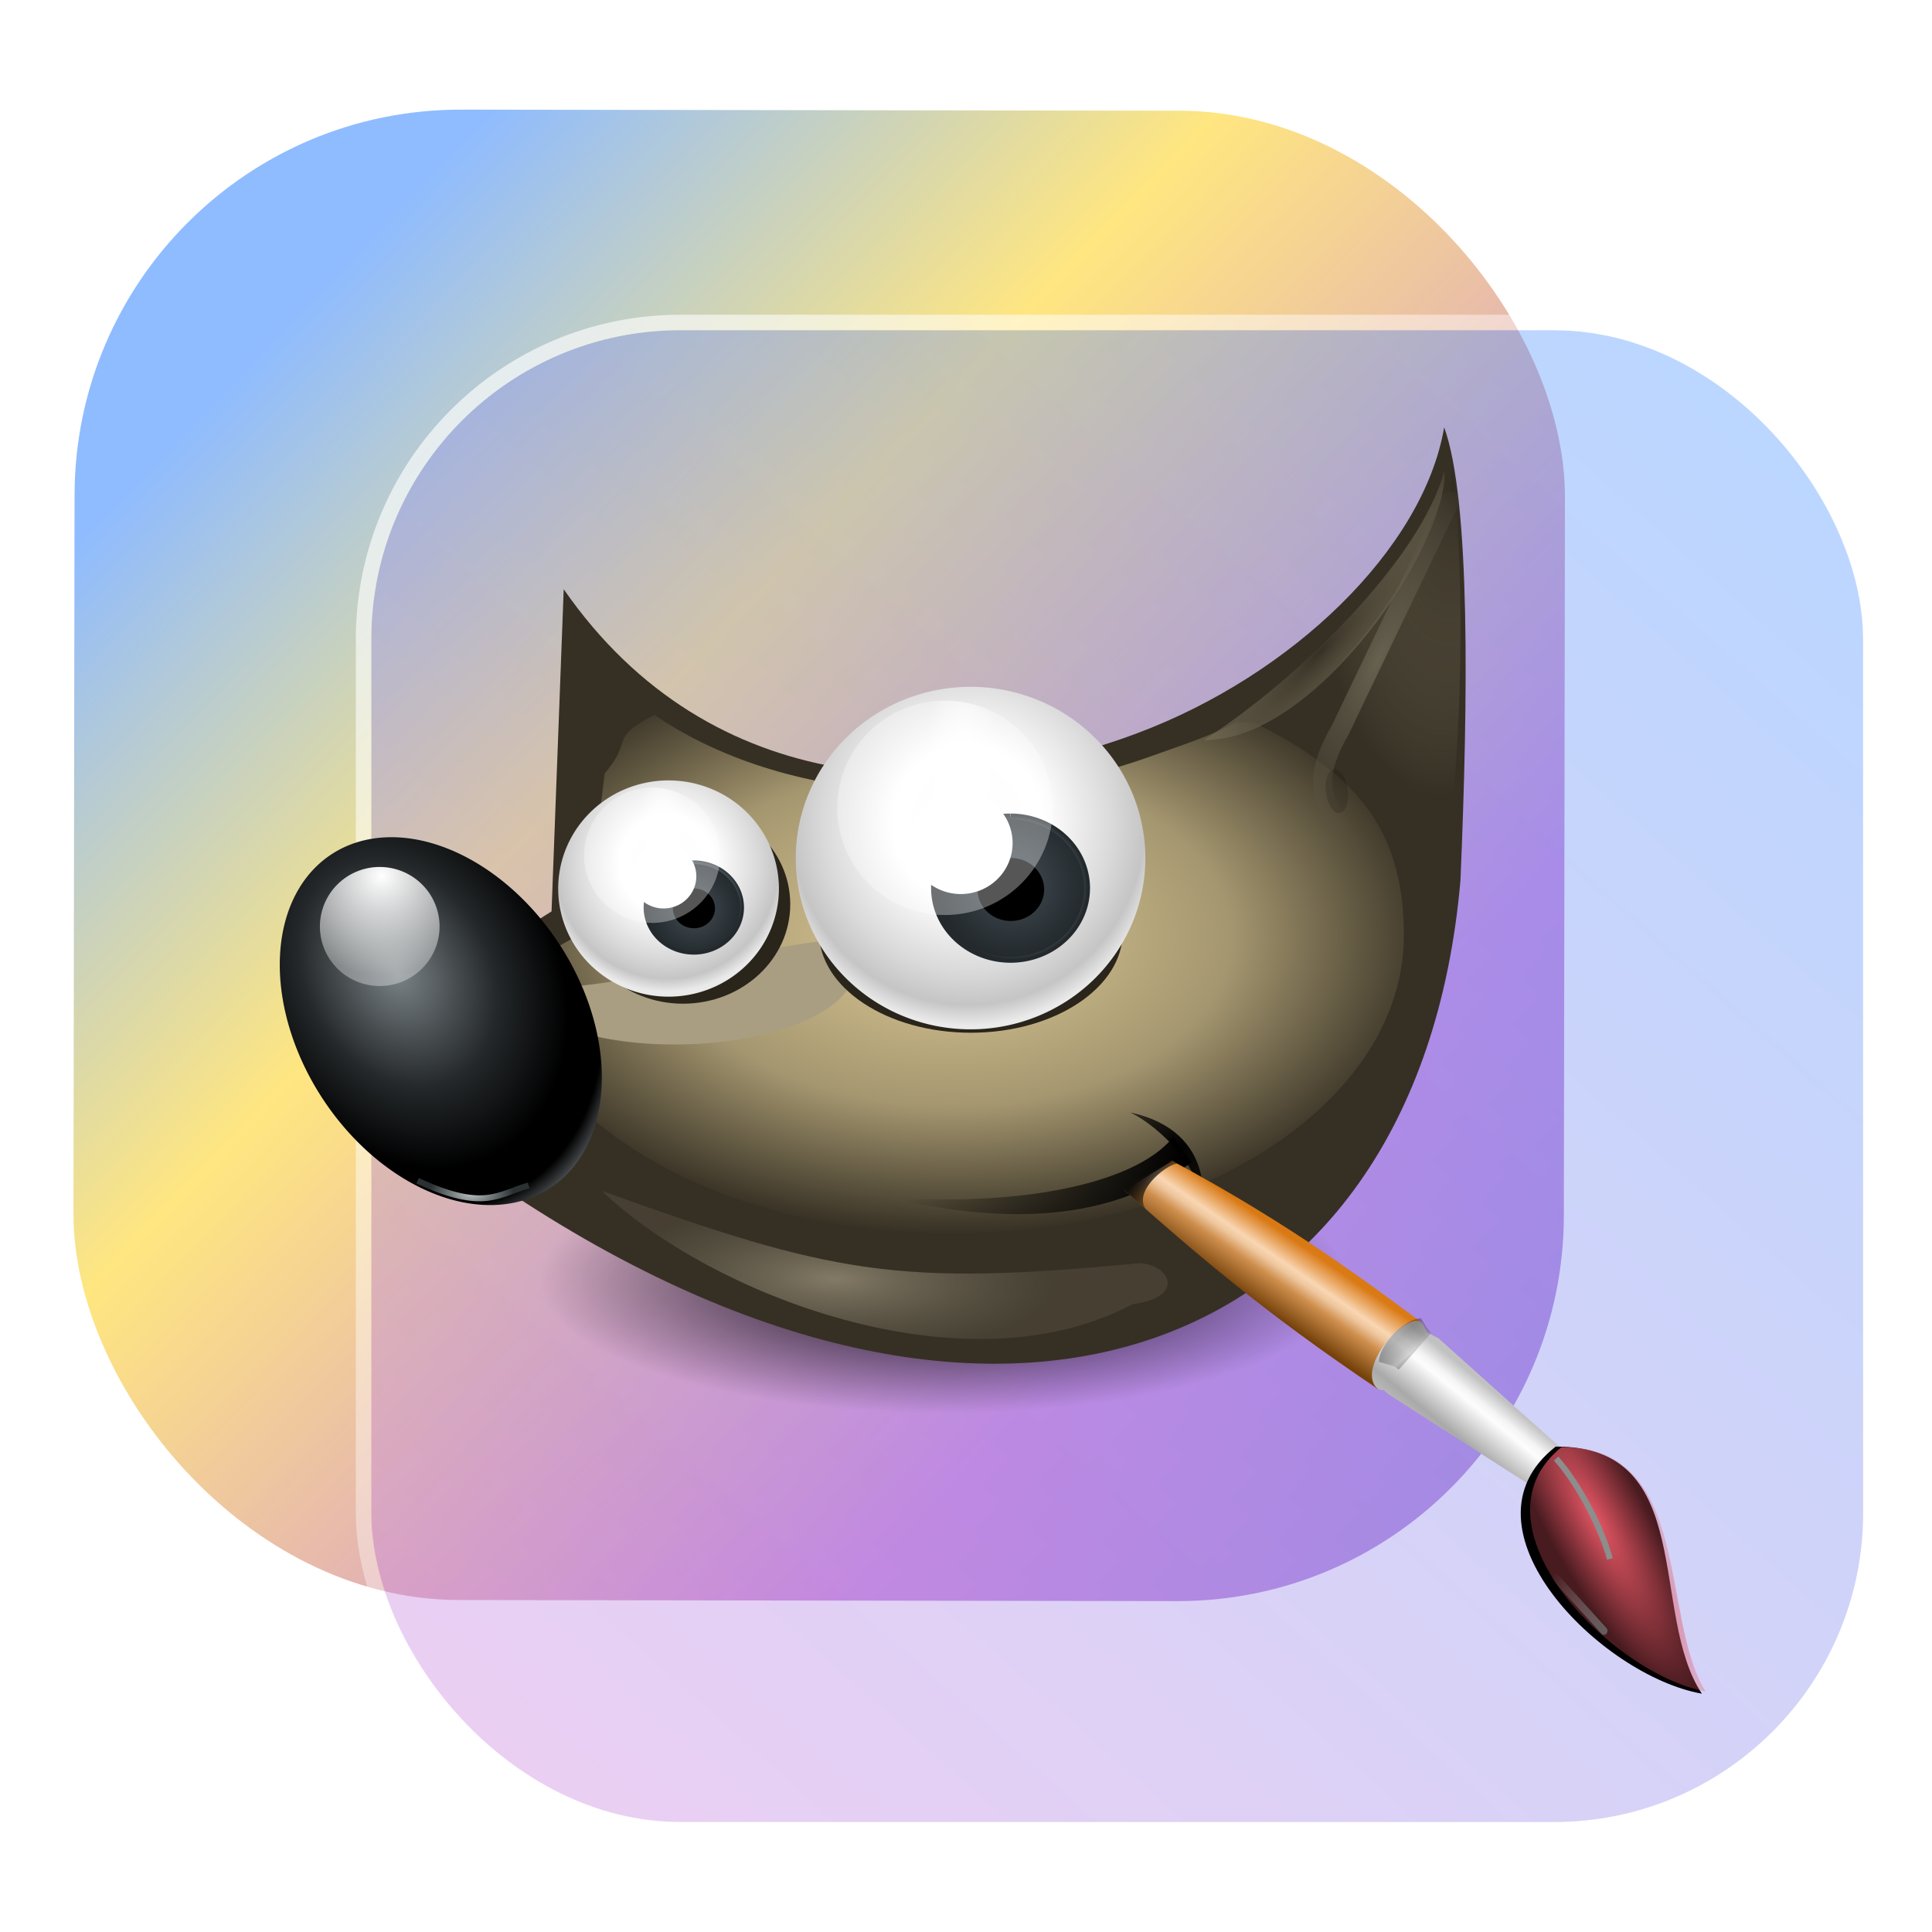 <?xml version="1.0" encoding="UTF-8" standalone="no"?>
<svg
   width="125"
   height="125"
   viewBox="0 0 125 125"
   fill="none"
   version="1.1"
   id="svg8"
   sodipodi:docname="gimp.svg"
   inkscape:version="1.4 (e7c3feb100, 2024-10-09)"
   xmlns:inkscape="http://www.inkscape.org/namespaces/inkscape"
   xmlns:sodipodi="http://sodipodi.sourceforge.net/DTD/sodipodi-0.dtd"
   xmlns:xlink="http://www.w3.org/1999/xlink"
   xmlns="http://www.w3.org/2000/svg"
   xmlns:svg="http://www.w3.org/2000/svg">
  <sodipodi:namedview
     id="namedview8"
     pagecolor="#ffffff"
     bordercolor="#999999"
     borderopacity="1"
     inkscape:showpageshadow="2"
     inkscape:pageopacity="0"
     inkscape:pagecheckerboard="0"
     inkscape:deskcolor="#d1d1d1"
     inkscape:zoom="4.209495"
     inkscape:cx="78.750539"
     inkscape:cy="86.946296"
     inkscape:window-width="1920"
     inkscape:window-height="994"
     inkscape:window-x="0"
     inkscape:window-y="0"
     inkscape:window-maximized="1"
     inkscape:current-layer="svg8"
     showgrid="true">
    <inkscape:grid
       id="grid1"
       units="px"
       originx="0"
       originy="0"
       spacingx="1"
       spacingy="1"
       empcolor="#0099e5"
       empopacity="0.302"
       color="#0099e5"
       opacity="0.149"
       empspacing="5"
       dotted="false"
       gridanglex="30"
       gridanglez="30"
       visible="true" />
  </sodipodi:namedview>
  <defs
     id="defs8">
    <linearGradient
       id="linearGradient19"
       inkscape:collect="always">
      <stop
         style="stop-color:#ffffff;stop-opacity:0.653;"
         offset="0"
         id="stop19" />
      <stop
         style="stop-color:#ffffff;stop-opacity:0;"
         offset="1"
         id="stop20" />
    </linearGradient>
    <linearGradient
       id="linearGradient3"
       inkscape:collect="always">
      <stop
         style="stop-color:#5599ff;stop-opacity:1"
         offset="0"
         id="stop17" />
      <stop
         style="stop-color:#cd87de;stop-opacity:1"
         offset="1"
         id="stop18" />
    </linearGradient>
    <linearGradient
       id="linearGradient1"
       inkscape:collect="always">
      <stop
         style="stop-color:#8fbcff;stop-opacity:1;"
         offset="0"
         id="stop1" />
      <stop
         style="stop-color:#ffe680;stop-opacity:1"
         offset="0.308"
         id="stop15" />
      <stop
         style="stop-color:#cc87de;stop-opacity:1;"
         offset="0.75"
         id="stop16" />
      <stop
         style="stop-color:#aa87de;stop-opacity:1"
         offset="1"
         id="stop2" />
    </linearGradient>
    <linearGradient
       id="linearGradient14"
       x1="28.738"
       y1="25"
       x2="28.738"
       y2="51"
       gradientUnits="userSpaceOnUse"
       spreadMethod="pad">
      <stop
         stop-color="#FFD075"
         stop-opacity="0.8"
         id="stop13"
         style="stop-color:#00ccff;stop-opacity:0.8;"
         offset="0" />
      <stop
         offset="1"
         stop-color="#FFD075"
         stop-opacity="0"
         id="stop14"
         style="stop-color:#00ccff;stop-opacity:0.1;" />
    </linearGradient>
    <linearGradient
       id="linearGradient12"
       x1="28.738"
       y1="25"
       x2="28.738"
       y2="51"
       gradientUnits="userSpaceOnUse"
       spreadMethod="pad">
      <stop
         stop-color="#FFD075"
         stop-opacity="0.8"
         id="stop11"
         style="stop-color:#00ccff;stop-opacity:0.738;"
         offset="0" />
      <stop
         offset="1"
         stop-color="#FFD075"
         stop-opacity="0"
         id="stop12"
         style="stop-color:#aa87de;stop-opacity:0.271;" />
    </linearGradient>
    <linearGradient
       id="linearGradient10"
       x1="28.738"
       y1="25"
       x2="28.738"
       y2="51"
       gradientUnits="userSpaceOnUse">
      <stop
         stop-color="#FFD075"
         stop-opacity="0.8"
         id="stop9"
         style="stop-color:#00ccff;stop-opacity:0.738;"
         offset="0" />
      <stop
         offset="1"
         stop-color="#FFD075"
         stop-opacity="0"
         id="stop10"
         style="stop-color:#aa87de;stop-opacity:0.226;" />
    </linearGradient>
    <linearGradient
       id="paint0_linear_403_1580"
       x1="29"
       y1="13"
       x2="29.238"
       y2="55.989"
       gradientUnits="userSpaceOnUse"
       xlink:href="#paint1_linear_403_1580">
      <stop
         stop-color="#FFD075"
         stop-opacity="0.5"
         id="stop3"
         style="stop-color:#00ccff;stop-opacity:0.5;"
         offset="0" />
      <stop
         offset="1"
         stop-color="#FFD075"
         stop-opacity="0"
         id="stop4"
         style="stop-color:#5599ff;stop-opacity:0.102;" />
    </linearGradient>
    <linearGradient
       id="paint1_linear_403_1580"
       x1="29.912"
       y1="18.219"
       x2="30.129"
       y2="55.989"
       gradientUnits="userSpaceOnUse">
      <stop
         stop-color="#FFD075"
         stop-opacity="0.5"
         id="stop5"
         offset="0"
         style="stop-color:#00ccff;stop-opacity:0.5;" />
      <stop
         offset="1"
         stop-color="#FFD075"
         stop-opacity="0"
         id="stop6"
         style="stop-color:#5599ff;stop-opacity:0.102;" />
    </linearGradient>
    <linearGradient
       id="paint2_linear_403_1580"
       x1="28.738"
       y1="25"
       x2="28.738"
       y2="51"
       gradientUnits="userSpaceOnUse"
       xlink:href="#linearGradient12">
      <stop
         stop-color="#FFD075"
         stop-opacity="0.8"
         id="stop7"
         style="stop-color:#00ccff;stop-opacity:0.738;"
         offset="0" />
      <stop
         offset="1"
         stop-color="#FFD075"
         stop-opacity="0"
         id="stop8"
         style="stop-color:#aa87de;stop-opacity:0.55;" />
    </linearGradient>
    <linearGradient
       id="paint134_linear_0_1"
       x1="812"
       y1="234.758"
       x2="908.522"
       y2="331.28"
       gradientUnits="userSpaceOnUse"
       gradientTransform="translate(-791.415,-219.535)">
      <stop
         stop-color="#5D9CED"
         id="stop555" />
      <stop
         offset="1"
         stop-color="#1877F2"
         id="stop556" />
    </linearGradient>
    <filter
       id="filter76_f_0_1"
       x="802.277"
       y="205.435"
       width="112.902"
       height="112.902"
       filterUnits="userSpaceOnUse"
       color-interpolation-filters="sRGB">
      <feFlood
         flood-opacity="0"
         result="BackgroundImageFix"
         id="feFlood254" />
      <feBlend
         mode="normal"
         in="SourceGraphic"
         in2="BackgroundImageFix"
         result="shape"
         id="feBlend255" />
      <feGaussianBlur
         stdDeviation="12"
         result="effect1_foregroundBlur_0_1"
         id="feGaussianBlur255" />
    </filter>
    <filter
       id="filter77_b_0_1"
       x="826"
       y="219"
       width="128.522"
       height="128.522"
       filterUnits="userSpaceOnUse"
       color-interpolation-filters="sRGB">
      <feFlood
         flood-opacity="0"
         result="BackgroundImageFix"
         id="feFlood255" />
      <feGaussianBlur
         in="BackgroundImageFix"
         stdDeviation="7.5"
         id="feGaussianBlur256" />
      <feComposite
         in2="SourceAlpha"
         operator="in"
         result="effect1_backgroundBlur_0_1"
         id="feComposite256" />
      <feBlend
         mode="normal"
         in="SourceGraphic"
         in2="effect1_backgroundBlur_0_1"
         result="shape"
         id="feBlend256" />
    </filter>
    <linearGradient
       id="paint135_linear_0_1"
       x1="932.977"
       y1="243.636"
       x2="847.977"
       y2="323.636"
       gradientUnits="userSpaceOnUse">
      <stop
         stop-color="#5698ED"
         id="stop557" />
      <stop
         offset="1"
         stop-color="#1877F2"
         id="stop558"
         style="stop-color:#aa87de;stop-opacity:1" />
    </linearGradient>
    <linearGradient
       id="paint136_linear_0_1"
       x1="848.152"
       y1="241.287"
       x2="932.997"
       y2="323.656"
       gradientUnits="userSpaceOnUse"
       gradientTransform="matrix(1,0,0,1,0.184,0.051)">
      <stop
         stop-color="white"
         stop-opacity="0.25"
         id="stop559"
         offset="0"
         style="stop-color:#ffffff;stop-opacity:0.5;" />
      <stop
         offset="1"
         stop-color="white"
         stop-opacity="0"
         id="stop560" />
    </linearGradient>
    <filter
       id="filter78_bd_0_1"
       x="860"
       y="240"
       width="60"
       height="86"
       filterUnits="userSpaceOnUse"
       color-interpolation-filters="sRGB">
      <feFlood
         flood-opacity="0"
         result="BackgroundImageFix"
         id="feFlood256" />
      <feGaussianBlur
         in="BackgroundImageFix"
         stdDeviation="7.5"
         id="feGaussianBlur257" />
      <feComposite
         in2="SourceAlpha"
         operator="in"
         result="effect1_backgroundBlur_0_1"
         id="feComposite257" />
      <feColorMatrix
         in="SourceAlpha"
         type="matrix"
         values="0 0 0 0 0 0 0 0 0 0 0 0 0 0 0 0 0 0 127 0"
         result="hardAlpha"
         id="feColorMatrix257" />
      <feOffset
         dx="5"
         dy="5"
         id="feOffset257" />
      <feGaussianBlur
         stdDeviation="5"
         id="feGaussianBlur258" />
      <feComposite
         in2="hardAlpha"
         operator="out"
         id="feComposite258" />
      <feColorMatrix
         type="matrix"
         values="0 0 0 0 0.088 0 0 0 0 0.391 0 0 0 0 0.783 0 0 0 0.5 0"
         id="feColorMatrix258" />
      <feBlend
         mode="normal"
         in2="effect1_backgroundBlur_0_1"
         result="effect2_dropShadow_0_1"
         id="feBlend258" />
      <feBlend
         mode="normal"
         in="SourceGraphic"
         in2="effect2_dropShadow_0_1"
         result="shape"
         id="feBlend259" />
    </filter>
    <linearGradient
       id="paint137_linear_0_1"
       x1="906.923"
       y1="237.051"
       x2="843.181"
       y2="278.747"
       gradientUnits="userSpaceOnUse"
       gradientTransform="translate(-123.904,-16.204)">
      <stop
         stop-color="white"
         id="stop561" />
      <stop
         offset="0.883"
         stop-color="white"
         stop-opacity="0.2"
         id="stop562" />
    </linearGradient>
    <linearGradient
       id="paint138_linear_0_1"
       x1="881.154"
       y1="305.974"
       x2="913.942"
       y2="281.384"
       gradientUnits="userSpaceOnUse">
      <stop
         stop-color="white"
         stop-opacity="0.25"
         id="stop563" />
      <stop
         offset="1"
         stop-color="white"
         stop-opacity="0"
         id="stop564" />
    </linearGradient>
    <linearGradient
       id="linearGradient4349">
      <stop
         style="stop-color:#000000;stop-opacity:1;"
         offset="0"
         id="stop2228" />
      <stop
         style="stop-color:#000000;stop-opacity:0;"
         offset="1"
         id="stop2230" />
    </linearGradient>
    <linearGradient
       id="linearGradient3790">
      <stop
         id="stop3802"
         offset="0"
         style="stop-color:#ddca97;stop-opacity:1;" />
      <stop
         style="stop-color:#a4966f;stop-opacity:1;"
         offset="0.573"
         id="stop3808" />
      <stop
         style="stop-color:#363024;stop-opacity:1;"
         offset="1"
         id="stop3794" />
    </linearGradient>
    <linearGradient
       id="linearGradient6064">
      <stop
         id="stop6066"
         offset="0"
         style="stop-color:#837a66;stop-opacity:1" />
      <stop
         id="stop6068"
         offset="1"
         style="stop-color:#5a5446;stop-opacity:0.431;" />
    </linearGradient>
    <linearGradient
       id="linearGradient4231-4">
      <stop
         style="stop-color:#363024;stop-opacity:1;"
         offset="0"
         id="stop4233-2" />
      <stop
         style="stop-color:#bdb294;stop-opacity:0;"
         offset="1"
         id="stop4235-7" />
    </linearGradient>
    <linearGradient
       id="linearGradient4231">
      <stop
         id="stop4355"
         offset="0"
         style="stop-color:#2a251b;stop-opacity:1;" />
      <stop
         style="stop-color:#bdb294;stop-opacity:0;"
         offset="1"
         id="stop4235" />
    </linearGradient>
    <linearGradient
       id="linearGradient3937">
      <stop
         style="stop-color:#676150;stop-opacity:1;"
         offset="0"
         id="stop3939" />
      <stop
         style="stop-color:#5a5446;stop-opacity:0.087;"
         offset="1"
         id="stop3941" />
    </linearGradient>
    <linearGradient
       id="linearGradient5140-7">
      <stop
         id="stop5142-8"
         offset="0"
         style="stop-color:#fdfdfd;stop-opacity:1;" />
      <stop
         style="stop-color:#ffffff;stop-opacity:1;"
         offset="0.382"
         id="stop5144-6" />
      <stop
         style="stop-color:#d9d9d9;stop-opacity:1;"
         offset="0.739"
         id="stop5146-5" />
      <stop
         id="stop5148-6"
         offset="0.898"
         style="stop-color:#c5c5c5;stop-opacity:1;" />
      <stop
         id="stop5150-2"
         offset="1"
         style="stop-color:#eaeaea;stop-opacity:1;" />
    </linearGradient>
    <linearGradient
       id="linearGradient5240-6-7">
      <stop
         id="stop5248-9-0"
         offset="0"
         style="stop-color:#434e54;stop-opacity:1;" />
      <stop
         style="stop-color:#23292d;stop-opacity:1"
         offset="1"
         id="stop5244-3-19" />
    </linearGradient>
    <linearGradient
       id="linearGradient5258-5-2">
      <stop
         id="stop5260-8-1"
         offset="0"
         style="stop-color:#000000;stop-opacity:1;" />
      <stop
         style="stop-color:#434e54;stop-opacity:1;"
         offset="0.908"
         id="stop5262-0-6" />
      <stop
         id="stop5264-4-0"
         offset="1"
         style="stop-color:#23292d;stop-opacity:1" />
    </linearGradient>
    <linearGradient
       id="linearGradient5049-0">
      <stop
         style="stop-color:#ffffff;stop-opacity:1;"
         offset="0"
         id="stop5051-9" />
      <stop
         style="stop-color:#ffffff;stop-opacity:0.338;"
         offset="1"
         id="stop5053-1" />
    </linearGradient>
    <linearGradient
       id="linearGradient5757">
      <stop
         style="stop-color:#7b8386;stop-opacity:1;"
         offset="0"
         id="stop5759" />
      <stop
         id="stop5767"
         offset="0.435"
         style="stop-color:#24282a;stop-opacity:1" />
      <stop
         id="stop5765"
         offset="0.747"
         style="stop-color:#000000;stop-opacity:1;" />
      <stop
         style="stop-color:#000000;stop-opacity:1;"
         offset="0.898"
         id="stop5769" />
      <stop
         id="stop5771"
         offset="0.96"
         style="stop-color:#3d4143;stop-opacity:1;" />
      <stop
         style="stop-color:#7b8386;stop-opacity:1;"
         offset="1"
         id="stop5761" />
    </linearGradient>
    <linearGradient
       id="linearGradient5942">
      <stop
         style="stop-color:#b9c1c3;stop-opacity:1;"
         offset="0"
         id="stop5944" />
      <stop
         style="stop-color:#2b3132;stop-opacity:1;"
         offset="1"
         id="stop5946" />
    </linearGradient>
    <linearGradient
       id="linearGradient6280">
      <stop
         style="stop-color:#000000;stop-opacity:0;"
         offset="0"
         id="stop6282" />
      <stop
         style="stop-color:#000000;stop-opacity:1;"
         offset="1"
         id="stop6284" />
    </linearGradient>
    <linearGradient
       id="linearGradient6392">
      <stop
         id="stop6394"
         offset="0"
         style="stop-color:#c5d914;stop-opacity:0.988;" />
      <stop
         style="stop-color:#d27513;stop-opacity:0.988;"
         offset="0.008"
         id="stop8982" />
      <stop
         style="stop-color:#cc7112;stop-opacity:0.988;"
         offset="0.017"
         id="stop8980" />
      <stop
         style="stop-color:#bf6a11;stop-opacity:0.988;"
         offset="0.033"
         id="stop8978" />
      <stop
         style="stop-color:#a65c0e;stop-opacity:0.992;"
         offset="0.066"
         id="stop8976" />
      <stop
         style="stop-color:#734009;stop-opacity:1"
         offset="0.133"
         id="stop6396" />
      <stop
         id="stop6404"
         offset="0.49"
         style="stop-color:#ce8e4c;stop-opacity:1" />
      <stop
         style="stop-color:#eec69d;stop-opacity:1"
         offset="0.631"
         id="stop6398" />
      <stop
         style="stop-color:#f9d6b3;stop-opacity:1"
         offset="0.713"
         id="stop6400" />
      <stop
         id="stop6402"
         offset="1"
         style="stop-color:#d97914;stop-opacity:0.996" />
    </linearGradient>
    <linearGradient
       id="linearGradient6412">
      <stop
         style="stop-color:#575757;stop-opacity:1"
         offset="0"
         id="stop6414" />
      <stop
         id="stop6424"
         offset="0.076"
         style="stop-color:#b8b8b8;stop-opacity:1" />
      <stop
         id="stop6422"
         offset="0.242"
         style="stop-color:#a9a9a9;stop-opacity:1" />
      <stop
         id="stop6420"
         offset="0.694"
         style="stop-color:#fdfdfd;stop-opacity:1" />
      <stop
         style="stop-color:#f4f4f4;stop-opacity:0.992;"
         offset="0.797"
         id="stop6426" />
      <stop
         style="stop-color:#c1c1c1;stop-opacity:0.988"
         offset="1"
         id="stop6416" />
    </linearGradient>
    <linearGradient
       id="linearGradient6492">
      <stop
         style="stop-color:#050505;stop-opacity:1"
         offset="0"
         id="stop6494" />
      <stop
         id="stop6500"
         offset="0.467"
         style="stop-color:#3f3f3f;stop-opacity:1;" />
      <stop
         style="stop-color:#7b7b7b;stop-opacity:1;"
         offset="0.734"
         id="stop6502" />
      <stop
         id="stop6618"
         offset="0.867"
         style="stop-color:#3d3d3d;stop-opacity:1;" />
      <stop
         style="stop-color:#000000;stop-opacity:1;"
         offset="1"
         id="stop6496" />
    </linearGradient>
    <radialGradient
       inkscape:collect="always"
       xlink:href="#linearGradient4349"
       id="radialGradient7025-0"
       cx="527.521"
       cy="746.576"
       fx="527.521"
       fy="746.576"
       r="52.832"
       gradientTransform="matrix(0.495,0,0,0.163,-200.071,-38.863)"
       gradientUnits="userSpaceOnUse" />
    <radialGradient
       inkscape:collect="always"
       xlink:href="#linearGradient3790"
       id="radialGradient6967-6"
       gradientUnits="userSpaceOnUse"
       gradientTransform="matrix(1.156,0.008,-0.005,0.731,-39.34,134.593)"
       cx="223.006"
       cy="524.729"
       fx="223.006"
       fy="524.729"
       r="31.76" />
    <filter
       color-interpolation-filters="sRGB"
       inkscape:collect="always"
       id="filter4534-6"
       x="-0.068"
       width="1.135"
       y="-0.113"
       height="1.226">
      <feGaussianBlur
         inkscape:collect="always"
         stdDeviation="1.903"
         id="feGaussianBlur4536-1" />
    </filter>
    <radialGradient
       inkscape:collect="always"
       xlink:href="#linearGradient6064"
       id="radialGradient6969-3-8"
       gradientUnits="userSpaceOnUse"
       gradientTransform="matrix(0.817,0.028,-0.01,0.254,41.366,398.453)"
       cx="209.889"
       cy="553.042"
       fx="209.889"
       fy="553.042"
       r="18.019" />
    <filter
       color-interpolation-filters="sRGB"
       inkscape:collect="always"
       id="filter6060-2"
       x="-0.058"
       width="1.117"
       y="-0.24"
       height="1.48">
      <feGaussianBlur
         inkscape:collect="always"
         stdDeviation="0.925"
         id="feGaussianBlur6062-0" />
    </filter>
    <filter
       color-interpolation-filters="sRGB"
       inkscape:collect="always"
       id="filter4225-0-2"
       x="-0.059"
       width="1.117"
       y="-0.313"
       height="1.626">
      <feGaussianBlur
         inkscape:collect="always"
         stdDeviation="0.924"
         id="feGaussianBlur4227-8-3" />
    </filter>
    <filter
       color-interpolation-filters="sRGB"
       inkscape:collect="always"
       id="filter5536-7"
       x="-0.119"
       width="1.237"
       y="-0.121"
       height="1.243">
      <feGaussianBlur
         inkscape:collect="always"
         stdDeviation="0.909"
         id="feGaussianBlur5538-5" />
    </filter>
    <filter
       color-interpolation-filters="sRGB"
       inkscape:collect="always"
       id="filter4351-1-9"
       x="-0.19"
       width="1.38"
       y="-0.212"
       height="1.425">
      <feGaussianBlur
         inkscape:collect="always"
         stdDeviation="2.024"
         id="feGaussianBlur4353-6-2" />
    </filter>
    <radialGradient
       inkscape:collect="always"
       xlink:href="#linearGradient4231-4"
       id="radialGradient6971-2"
       gradientUnits="userSpaceOnUse"
       gradientTransform="matrix(2.544,-2.761,0.654,0.602,-425.212,582.68)"
       cx="243.023"
       cy="497.582"
       fx="243.023"
       fy="497.582"
       r="5.814" />
    <filter
       color-interpolation-filters="sRGB"
       inkscape:collect="always"
       id="filter6218-7"
       x="-0.05"
       y="-0.044"
       width="1.099"
       height="1.088">
      <feGaussianBlur
         inkscape:collect="always"
         stdDeviation="0.372"
         id="feGaussianBlur6220-3" />
    </filter>
    <radialGradient
       inkscape:collect="always"
       xlink:href="#linearGradient4231"
       id="radialGradient6973-6"
       gradientUnits="userSpaceOnUse"
       gradientTransform="matrix(-1.779,-0.336,0.459,-2.798,461.823,1951.763)"
       cx="245.201"
       cy="493.072"
       fx="245.201"
       fy="493.072"
       r="7.103" />
    <filter
       color-interpolation-filters="sRGB"
       inkscape:collect="always"
       id="filter4824-9"
       x="-0.096"
       y="-0.058"
       width="1.192"
       height="1.116">
      <feGaussianBlur
         inkscape:collect="always"
         stdDeviation="0.555"
         id="feGaussianBlur4826-3" />
    </filter>
    <radialGradient
       inkscape:collect="always"
       xlink:href="#linearGradient3937"
       id="radialGradient6975-1"
       gradientUnits="userSpaceOnUse"
       gradientTransform="matrix(0.832,0.377,-1.247,2.754,659.86,-963.946)"
       cx="249.622"
       cy="496.974"
       fx="249.622"
       fy="496.974"
       r="4.535" />
    <filter
       color-interpolation-filters="sRGB"
       inkscape:collect="always"
       id="filter4602-7"
       x="-0.177"
       width="1.354"
       y="-0.068"
       height="1.135">
      <feGaussianBlur
         inkscape:collect="always"
         stdDeviation="0.394"
         id="feGaussianBlur4604-8" />
    </filter>
    <radialGradient
       inkscape:collect="always"
       xlink:href="#linearGradient4349"
       id="radialGradient6977-4"
       gradientUnits="userSpaceOnUse"
       gradientTransform="matrix(0.41,0.064,-0.116,0.457,205.962,260.267)"
       cx="248.906"
       cy="508.896"
       fx="248.906"
       fy="508.896"
       r="3.005" />
    <filter
       color-interpolation-filters="sRGB"
       inkscape:collect="always"
       id="filter6186-5"
       x="-0.61"
       width="2.219"
       y="-0.388"
       height="1.776">
      <feGaussianBlur
         inkscape:collect="always"
         stdDeviation="1.091"
         id="feGaussianBlur6188-0" />
    </filter>
    <radialGradient
       inkscape:collect="always"
       xlink:href="#linearGradient5140-7"
       id="radialGradient6979-3"
       gradientUnits="userSpaceOnUse"
       gradientTransform="matrix(0.989,-6.0662677e-7,0.001,1.019,-272.761,-464.672)"
       cx="338.595"
       cy="508.253"
       fx="338.595"
       fy="508.253"
       r="12.882" />
    <radialGradient
       inkscape:collect="always"
       xlink:href="#linearGradient5240-6-7"
       id="radialGradient6981-2"
       gradientUnits="userSpaceOnUse"
       gradientTransform="matrix(0.36,-0.003,0.003,0.36,-57.98,-125.815)"
       cx="338.837"
       cy="510.991"
       fx="338.837"
       fy="510.991"
       r="13.382" />
    <radialGradient
       inkscape:collect="always"
       xlink:href="#linearGradient5258-5-2"
       id="radialGradient6983-1"
       gradientUnits="userSpaceOnUse"
       gradientTransform="matrix(0.374,-0.003,0.003,0.36,-62.728,-125.512)"
       cx="338.879"
       cy="510.991"
       fx="338.879"
       fy="510.991"
       r="12.882" />
    <radialGradient
       inkscape:collect="always"
       xlink:href="#linearGradient5049-0"
       id="radialGradient6985-7"
       gradientUnits="userSpaceOnUse"
       gradientTransform="matrix(0.35,0,0,0.946,219.797,28.166)"
       cx="338.165"
       cy="519.359"
       fx="338.165"
       fy="519.359"
       r="4.455" />
    <filter
       color-interpolation-filters="sRGB"
       inkscape:collect="always"
       id="filter5112-62-6"
       x="-0.035"
       y="-0.037"
       width="1.07"
       height="1.074">
      <feGaussianBlur
         inkscape:collect="always"
         stdDeviation="0.13"
         id="feGaussianBlur5114-9-9" />
    </filter>
    <filter
       color-interpolation-filters="sRGB"
       inkscape:collect="always"
       id="filter5448-8-50-3"
       x="-0.118"
       width="1.236"
       y="-0.125"
       height="1.25">
      <feGaussianBlur
         inkscape:collect="always"
         stdDeviation="0.438"
         id="feGaussianBlur5450-2-2-7" />
    </filter>
    <radialGradient
       inkscape:collect="always"
       xlink:href="#linearGradient5140-7"
       id="radialGradient6987-4"
       gradientUnits="userSpaceOnUse"
       gradientTransform="matrix(0.624,-3.829912e-7,9.1084823e-4,0.643,-168.596,-270.931)"
       cx="338.595"
       cy="508.253"
       fx="338.595"
       fy="508.253"
       r="12.882" />
    <radialGradient
       inkscape:collect="always"
       xlink:href="#linearGradient5240-6-7"
       id="radialGradient6989-2"
       gradientUnits="userSpaceOnUse"
       gradientTransform="matrix(0.227,-0.002,0.002,0.228,-32.994,-56.995)"
       cx="338.837"
       cy="510.991"
       fx="338.837"
       fy="510.991"
       r="13.382" />
    <radialGradient
       inkscape:collect="always"
       xlink:href="#linearGradient5258-5-2"
       id="radialGradient6991-5"
       gradientUnits="userSpaceOnUse"
       gradientTransform="matrix(0.236,-0.002,0.002,0.227,-35.993,-56.804)"
       cx="338.879"
       cy="510.991"
       fx="338.879"
       fy="510.991"
       r="12.882" />
    <radialGradient
       inkscape:collect="always"
       xlink:href="#linearGradient5049-0"
       id="radialGradient6993-4"
       gradientUnits="userSpaceOnUse"
       gradientTransform="matrix(0.35,0,0,0.946,219.797,28.166)"
       cx="338.165"
       cy="519.359"
       fx="338.165"
       fy="519.359"
       r="4.455" />
    <filter
       color-interpolation-filters="sRGB"
       inkscape:collect="always"
       id="filter5112-6-8-7"
       x="-0.035"
       y="-0.037"
       width="1.07"
       height="1.074">
      <feGaussianBlur
         inkscape:collect="always"
         stdDeviation="0.13"
         id="feGaussianBlur5114-2-6-4" />
    </filter>
    <filter
       color-interpolation-filters="sRGB"
       inkscape:collect="always"
       id="filter5448-8-5-7-4"
       x="-0.118"
       width="1.236"
       y="-0.125"
       height="1.25">
      <feGaussianBlur
         inkscape:collect="always"
         stdDeviation="0.438"
         id="feGaussianBlur5450-2-7-9-3" />
    </filter>
    <radialGradient
       inkscape:collect="always"
       xlink:href="#linearGradient5757"
       id="radialGradient6995-0"
       gradientUnits="userSpaceOnUse"
       gradientTransform="matrix(0.528,0.046,-0.039,0.405,-79.23,-198.366)"
       cx="312.979"
       cy="484.033"
       fx="312.979"
       fy="484.033"
       r="33.578" />
    <radialGradient
       inkscape:collect="always"
       xlink:href="#linearGradient5049-0"
       id="radialGradient6997-3"
       gradientUnits="userSpaceOnUse"
       gradientTransform="matrix(1.775,0.012,-0.012,1.563,-255.777,-295.495)"
       cx="337.8"
       cy="517.559"
       fx="337.8"
       fy="517.559"
       r="4.455" />
    <filter
       color-interpolation-filters="sRGB"
       inkscape:collect="always"
       id="filter5112-0-1"
       x="-0.035"
       y="-0.037"
       width="1.07"
       height="1.074">
      <feGaussianBlur
         inkscape:collect="always"
         stdDeviation="0.13"
         id="feGaussianBlur5114-3-4" />
    </filter>
    <radialGradient
       inkscape:collect="always"
       xlink:href="#linearGradient5942"
       id="radialGradient6999-9"
       gradientUnits="userSpaceOnUse"
       gradientTransform="matrix(0.659,0,0,0.351,104.342,327.282)"
       cx="302.548"
       cy="503.786"
       fx="302.548"
       fy="503.786"
       r="10.768" />
    <filter
       color-interpolation-filters="sRGB"
       inkscape:collect="always"
       id="filter5938-6"
       x="-0.079"
       width="1.154"
       y="-0.58"
       height="2.176">
      <feGaussianBlur
         inkscape:collect="always"
         stdDeviation="0.526"
         id="feGaussianBlur5940-8" />
    </filter>
    <linearGradient
       inkscape:collect="always"
       xlink:href="#linearGradient6280"
       id="linearGradient2126"
       gradientUnits="userSpaceOnUse"
       gradientTransform="matrix(0.386,0,0,0.385,-106.412,-49.753)"
       x1="427.424"
       y1="327.595"
       x2="474.24"
       y2="327.595" />
    <radialGradient
       inkscape:collect="always"
       xlink:href="#linearGradient4349"
       id="radialGradient7003-6"
       gradientUnits="userSpaceOnUse"
       gradientTransform="matrix(1.366,-1.247,1.143,1.24,-940.026,263.804)"
       cx="473.406"
       cy="323.336"
       fx="473.406"
       fy="323.336"
       r="6.08" />
    <linearGradient
       inkscape:collect="always"
       xlink:href="#linearGradient6392"
       id="linearGradient2128"
       gradientUnits="userSpaceOnUse"
       gradientTransform="matrix(0.386,0,0,0.385,-171.879,-112.106)"
       x1="654.31"
       y1="511.522"
       x2="662.451"
       y2="499.723" />
    <linearGradient
       inkscape:collect="always"
       xlink:href="#linearGradient6412"
       id="linearGradient2130"
       gradientUnits="userSpaceOnUse"
       gradientTransform="matrix(0.386,0,0,0.385,-171.834,-112.176)"
       x1="686.033"
       y1="533.942"
       x2="694.082"
       y2="524.08" />
    <linearGradient
       inkscape:collect="always"
       xlink:href="#linearGradient6492"
       id="linearGradient2260-0"
       gradientUnits="userSpaceOnUse"
       gradientTransform="matrix(0.608,0,0,0.608,261.032,207.132)"
       x1="657.153"
       y1="532.324"
       x2="661.475"
       y2="537.337" />
    <filter
       color-interpolation-filters="sRGB"
       inkscape:collect="always"
       id="filter6590-9"
       x="-0.094"
       width="1.188"
       y="-0.096"
       height="1.191">
      <feGaussianBlur
         inkscape:collect="always"
         stdDeviation="0.322"
         id="feGaussianBlur6592-0" />
    </filter>
    <radialGradient
       inkscape:collect="always"
       xlink:href="#linearGradient1316"
       id="radialGradient7011-9"
       gradientUnits="userSpaceOnUse"
       gradientTransform="matrix(1.099,2.153,-0.542,0.274,231.442,-1060.109)"
       cx="677.136"
       cy="550.959"
       fx="677.136"
       fy="550.959"
       r="12.853" />
    <linearGradient
       inkscape:collect="always"
       id="linearGradient1316">
      <stop
         style="stop-color:#e25563;stop-opacity:1"
         offset="0"
         id="stop1312" />
      <stop
         style="stop-color:#e25563;stop-opacity:0.314;"
         offset="1"
         id="stop1314" />
    </linearGradient>
    <filter
       color-interpolation-filters="sRGB"
       inkscape:collect="always"
       id="filter6660-7"
       x="-0.014"
       y="-0.01"
       width="1.029"
       height="1.02">
      <feGaussianBlur
         inkscape:collect="always"
         stdDeviation="0.16"
         id="feGaussianBlur6662-1" />
    </filter>
    <filter
       color-interpolation-filters="sRGB"
       inkscape:collect="always"
       id="filter6762-1"
       x="-0.314"
       width="1.641"
       y="-0.166"
       height="1.319">
      <feGaussianBlur
         inkscape:collect="always"
         stdDeviation="1.024"
         id="feGaussianBlur6764-5" />
    </filter>
    <linearGradient
       inkscape:collect="always"
       xlink:href="#linearGradient6650"
       id="linearGradient2262-9"
       gradientUnits="userSpaceOnUse"
       x1="680.793"
       y1="569.568"
       x2="672.324"
       y2="560.33" />
    <linearGradient
       inkscape:collect="always"
       id="linearGradient6650">
      <stop
         style="stop-color:#5c5c5c;stop-opacity:1"
         offset="0"
         id="stop6652" />
      <stop
         style="stop-color:#aaaaaa;stop-opacity:0;"
         offset="1"
         id="stop6654" />
    </linearGradient>
    <filter
       color-interpolation-filters="sRGB"
       inkscape:collect="always"
       id="filter6828-6"
       x="-0.243"
       width="1.485"
       y="-0.243"
       height="1.485">
      <feGaussianBlur
         inkscape:collect="always"
         stdDeviation="0.469"
         id="feGaussianBlur6830-7" />
    </filter>
    <linearGradient
       inkscape:collect="always"
       xlink:href="#linearGradient6911"
       id="linearGradient2132"
       gradientUnits="userSpaceOnUse"
       gradientTransform="matrix(0.386,0,0,0.385,-165.044,-122.278)"
       x1="617.901"
       y1="516.139"
       x2="622.825"
       y2="520.606" />
    <linearGradient
       inkscape:collect="always"
       id="linearGradient6911">
      <stop
         style="stop-color:#100e0b;stop-opacity:1"
         offset="0"
         id="stop6913" />
      <stop
         style="stop-color:#000000;stop-opacity:0;"
         offset="1"
         id="stop6915" />
    </linearGradient>
    <linearGradient
       inkscape:collect="always"
       xlink:href="#linearGradient1"
       id="linearGradient2"
       x1="32.222"
       y1="31.155"
       x2="112.64"
       y2="108.006"
       gradientUnits="userSpaceOnUse"
       gradientTransform="matrix(0.999,0,0,0.999,-15.693,-8.162)" />
    <linearGradient
       inkscape:collect="always"
       xlink:href="#linearGradient3"
       id="linearGradient18"
       x1="927.977"
       y1="238.636"
       x2="847.977"
       y2="328.636"
       gradientUnits="userSpaceOnUse" />
    <linearGradient
       inkscape:collect="always"
       xlink:href="#linearGradient19"
       id="linearGradient20"
       x1="847.977"
       y1="238.636"
       x2="927.977"
       y2="328.636"
       gradientUnits="userSpaceOnUse" />
  </defs>
  <rect
     x="4.873"
     y="7.047"
     width="96.428"
     height="96.428"
     rx="24.976"
     transform="rotate(0.088)"
     id="rect106"
     style="fill:url(#linearGradient2);fill-opacity:1;stroke-width:0.999" />
  <g
     filter="url(#filter76_f_0_1)"
     id="g107"
     transform="translate(-817.977,-213.636)" />
  <g
     filter="url(#filter77_b_0_1)"
     id="g109"
     transform="translate(-817.977,-213.636)">
    <rect
       x="842"
       y="235"
       width="96.522"
       height="96.522"
       rx="20"
       fill-opacity="0.4"
       id="rect108"
       style="fill:url(#linearGradient18);opacity:1" />
    <rect
       x="841.5"
       y="234.5"
       width="97.5"
       height="97.5"
       rx="20.496"
       id="rect109"
       style="stroke:url(#linearGradient20)" />
  </g>
  <path
     sodipodi:open="true"
     sodipodi:end="4.7077097"
     sodipodi:start="4.7111835"
     d="M 60.924,74.316 A 26.142,8.619 0 0 1 87.097,82.917 26.142,8.619 0 0 1 61.032,91.554 26.142,8.619 0 0 1 34.813,82.968 26.142,8.619 0 0 1 60.833,74.316"
     sodipodi:ry="8.6191168"
     sodipodi:rx="26.142237"
     sodipodi:cy="82.934669"
     sodipodi:cx="60.955265"
     id="path7017-8"
     style="fill:url(#radialGradient7025-0);fill-opacity:1;fill-rule:evenodd;stroke:none;stroke-width:0.56"
     sodipodi:type="arc"
     sodipodi:arc-type="arc" />
  <path
     sodipodi:nodetypes="ccsccccc"
     inkscape:connector-curvature="0"
     id="path3050-1"
     d="m 35.685,58.967 0.787,-20.845 c 9.559,13.78 25.12,13.819 37.133,9.307 9.945,-3.736 18.477,-11.87 19.833,-19.779 1.702,4.69 1.556,17.503 1.053,29.324 C 91.723,88.674 63.272,98.954 30.173,75.214 l 1.227,-13.543 z"
     style="fill:#363024;fill-opacity:1;stroke:none;stroke-width:0.385" />
  <path
     sodipodi:nodetypes="csccccssscc"
     transform="matrix(0.867,0,0,0.832,-125.706,-372.054)"
     inkscape:connector-curvature="0"
     id="path4448-2"
     d="m 237.204,503.354 c -1.958,1.107 -4.239,1.849 -6.347,2.645 -10.86,4.1 -26.447,4.281 -37.033,-3.222 -3.481,1.863 -1.508,1.896 -3.708,4.541 l -1.454,12.286 -4.382,2.564 c -0.117,0.789 -2.188,-3.009 -2.186,-2.199 0.022,12.826 15.195,23.203 33.875,23.188 18.68,-0.015 33.804,-10.424 33.781,-23.25 -0.013,-7.627 -2.937,-12.326 -11.213,-16.553 z"
     style="fill:url(#radialGradient6967-6);fill-opacity:1;fill-rule:evenodd;stroke:none;filter:url(#filter4534-6)" />
  <path
     transform="matrix(0.964,0,0,1.036,-145.845,-481.655)"
     sodipodi:nodetypes="cccc"
     inkscape:connector-curvature="0"
     id="path3935-93"
     d="m 227.279,546.375 c -11.298,5.58 -28.373,-0.654 -35.578,-7.076 15.481,5.18 19.809,5.954 35.944,4.516 1.927,-0.07 3.52,2.047 -0.366,2.56 z"
     style="fill:url(#radialGradient6969-3-8);fill-opacity:1;stroke:none;filter:url(#filter6060-2)" />
  <path
     transform="matrix(0.591,-0.171,0.343,0.986,-266.51,-436.568)"
     sodipodi:nodetypes="cccc"
     inkscape:connector-curvature="0"
     id="path3935-9-9"
     d="m 227.279,546.375 c -5.137,3.933 -29.848,1.167 -35.371,-5.267 16.365,2.415 21.309,1.259 35.736,2.706 1.927,-0.07 3.52,2.047 -0.366,2.56 z"
     style="fill:#a99e81;fill-opacity:1;stroke:none;filter:url(#filter4225-0-2)" />
  <path
     transform="matrix(0.754,0,0,0.717,-310.348,-104.906)"
     inkscape:connector-curvature="0"
     id="path4229-0"
     d="m 470.157,218.915 c -5.069,0.023 -9.15,4.036 -9.143,8.984 0.007,4.961 4.129,8.99 9.211,8.984 5.081,-0.007 9.194,-4.023 9.188,-8.984 -0.007,-4.961 -4.129,-8.99 -9.211,-8.984 h -0.045 z"
     style="fill:#2a251b;fill-opacity:1;fill-rule:nonzero;stroke:none;filter:url(#filter5536-7)" />
  <path
     transform="matrix(0.768,0,0,0.561,-104.517,-228.598)"
     inkscape:connector-curvature="0"
     id="path4229-1-8"
     d="m 220.834,503.713 c -2.752,0.538 -5.584,0.827 -8.406,0.812 -4.339,1.86 -7.35,5.835 -7.344,10.469 0.009,6.402 5.744,11.601 12.812,11.594 7.069,-0.008 12.79,-5.223 12.781,-11.625 -0.007,-5.479 -4.201,-10.046 -9.844,-11.25 z"
     style="fill:#2a251b;fill-opacity:1;fill-rule:nonzero;stroke:none;filter:url(#filter4351-1-9)" />
  <path
     transform="matrix(0.867,0,0,0.862,-364.135,-139.876)"
     sodipodi:nodetypes="ccc"
     inkscape:connector-curvature="0"
     id="path4672-8"
     d="m 509.829,217.81 c 6.897,-4.424 16.194,-13.545 17.951,-20.211 0.39,5.314 -9.538,20.367 -17.951,20.211 z"
     style="fill:url(#radialGradient6971-2);fill-opacity:1;stroke:none;filter:url(#filter6218-7)" />
  <path
     sodipodi:nodetypes="cccc"
     transform="matrix(0.702,0,0,1.018,-82.557,-467.516)"
     inkscape:connector-curvature="0"
     id="path4954-5"
     d="m 238.301,503.161 c 6.588,-3.897 10.214,-8.336 13.225,-14.238 0.982,7.286 0.899,15.273 -0.241,22.907 z"
     style="opacity:0.733;fill:url(#radialGradient6973-6);fill-opacity:1;stroke:none;filter:url(#filter4824-9)" />
  <path
     transform="matrix(0.886,0,0,0.857,-130.374,-384.855)"
     sodipodi:nodetypes="ccc"
     inkscape:connector-curvature="0"
     id="path4714-0"
     d="m 253.026,486.905 -8.02,17.301 c -2.032,3.641 -1.283,5.187 -0.152,7.022"
     style="fill:none;stroke:url(#radialGradient6975-1);stroke-width:1.4;stroke-linecap:round;stroke-linejoin:miter;stroke-miterlimit:4;stroke-dasharray:none;stroke-opacity:1;filter:url(#filter4602-7)" />
  <path
     transform="matrix(0.276,-0.035,0.045,0.354,-5.106,-120.251)"
     sodipodi:open="true"
     sodipodi:end="4.7077097"
     sodipodi:start="4.7111835"
     d="m 248.903,504.878 a 2.557,4.018 0 0 1 2.56,4.009 2.557,4.018 0 0 1 -2.549,4.026 2.557,4.018 0 0 1 -2.564,-4.002 2.557,4.018 0 0 1 2.545,-4.033"
     sodipodi:ry="4.0175619"
     sodipodi:rx="2.5566304"
     sodipodi:cy="508.89563"
     sodipodi:cx="248.90622"
     id="path4752-9"
     style="opacity:0.381;fill:#000000;fill-opacity:1;stroke:url(#radialGradient6977-4);filter:url(#filter6186-5)"
     sodipodi:type="arc"
     sodipodi:arc-type="arc" />
  <path
     sodipodi:open="true"
     sodipodi:end="4.6934847"
     sodipodi:start="4.7111835"
     d="M 62.781,44.437 A 11.309,11.081 0 0 1 74.103,55.456 11.309,11.081 0 0 1 62.908,66.598 11.309,11.081 0 0 1 51.487,55.678 11.309,11.081 0 0 1 62.581,44.439"
     sodipodi:ry="11.080626"
     sodipodi:rx="11.308644"
     sodipodi:cy="55.518009"
     sodipodi:cx="62.794594"
     id="path5146-9-9-39-6"
     style="fill:url(#radialGradient6979-3);fill-opacity:1;fill-rule:evenodd;stroke:none;stroke-width:0.886"
     sodipodi:type="arc"
     sodipodi:arc-type="arc" />
  <path
     sodipodi:open="true"
     sodipodi:end="4.7077097"
     sodipodi:start="4.7111835"
     d="m 65.376,52.825 a 4.952,4.637 0 0 1 4.958,4.628 4.952,4.637 0 0 1 -4.937,4.647 4.952,4.637 0 0 1 -4.966,-4.62 4.952,4.637 0 0 1 4.929,-4.655"
     sodipodi:ry="4.6373129"
     sodipodi:rx="4.9519582"
     sodipodi:cy="57.462265"
     sodipodi:cx="65.382286"
     id="path5146-5-2-9-8-3"
     style="fill:url(#radialGradient6981-2);fill-opacity:1;fill-rule:evenodd;stroke:url(#radialGradient6983-1);stroke-width:0.379"
     sodipodi:type="arc"
     sodipodi:arc-type="arc" />
  <path
     sodipodi:open="true"
     sodipodi:end="4.7077097"
     sodipodi:start="4.7111835"
     d="m 65.395,55.507 a 2.159,2.04 0 0 1 2.161,2.036 2.159,2.04 0 0 1 -2.152,2.045 2.159,2.04 0 0 1 -2.165,-2.033 2.159,2.04 0 0 1 2.149,-2.048"
     sodipodi:ry="2.040431"
     sodipodi:rx="2.158637"
     sodipodi:cy="57.547134"
     sodipodi:cx="65.39711"
     id="path5146-5-2-0-1-1-3-8"
     style="fill:#000000;fill-opacity:1;fill-rule:evenodd;stroke:none;stroke-width:0.166"
     sodipodi:type="arc"
     sodipodi:arc-type="arc" />
  <path
     transform="matrix(1.565,0,0,1.646,-466.983,-805.412)"
     sodipodi:open="true"
     sodipodi:end="4.7077097"
     sodipodi:start="4.7111835"
     d="m 337.456,516.854 a 4.455,4.214 0 0 1 4.46,4.205 4.455,4.214 0 0 1 -4.441,4.222 4.455,4.214 0 0 1 -4.468,-4.198 4.455,4.214 0 0 1 4.434,-4.23"
     sodipodi:ry="4.213757"
     sodipodi:rx="4.4545431"
     sodipodi:cy="521.06763"
     sodipodi:cx="337.46173"
     id="path5238-8-37-5"
     style="fill:url(#radialGradient6985-7);fill-opacity:1;fill-rule:evenodd;stroke:none;filter:url(#filter5112-62-6)"
     sodipodi:type="arc"
     sodipodi:arc-type="arc" />
  <path
     transform="matrix(0.752,0,0,0.783,-191.605,-353.45)"
     sodipodi:open="true"
     sodipodi:end="4.7077097"
     sodipodi:start="4.7111835"
     d="m 337.456,516.854 a 4.455,4.214 0 0 1 4.46,4.205 4.455,4.214 0 0 1 -4.441,4.222 4.455,4.214 0 0 1 -4.468,-4.198 4.455,4.214 0 0 1 4.434,-4.23"
     sodipodi:ry="4.213757"
     sodipodi:rx="4.4545431"
     sodipodi:cy="521.06763"
     sodipodi:cx="337.46173"
     id="path5238-6-0-6-6"
     style="fill:#ffffff;fill-opacity:1;fill-rule:evenodd;stroke:none;filter:url(#filter5448-8-50-3)"
     sodipodi:type="arc"
     sodipodi:arc-type="arc" />
  <path
     sodipodi:open="true"
     sodipodi:end="4.6934847"
     sodipodi:start="4.7111835"
     d="m 43.247,50.493 a 7.14,6.996 0 0 1 7.148,6.956 7.14,6.996 0 0 1 -7.068,7.035 7.14,6.996 0 0 1 -7.211,-6.894 7.14,6.996 0 0 1 7.004,-7.096"
     sodipodi:ry="6.9957094"
     sodipodi:rx="7.1396551"
     sodipodi:cy="57.488705"
     sodipodi:cx="43.255985"
     id="path5146-9-9-3-0-1"
     style="fill:url(#radialGradient6987-4);fill-opacity:1;fill-rule:evenodd;stroke:none;stroke-width:0.559"
     sodipodi:type="arc"
     sodipodi:arc-type="arc" />
  <path
     sodipodi:open="true"
     sodipodi:end="4.7077097"
     sodipodi:start="4.7111835"
     d="m 44.886,55.789 a 3.126,2.928 0 0 1 3.13,2.922 3.126,2.928 0 0 1 -3.117,2.934 3.126,2.928 0 0 1 -3.136,-2.917 3.126,2.928 0 0 1 3.112,-2.939"
     sodipodi:ry="2.9277442"
     sodipodi:rx="3.1263967"
     sodipodi:cy="58.716362"
     sodipodi:cx="44.889431"
     id="path5146-5-2-9-0-8-1"
     style="fill:url(#radialGradient6989-2);fill-opacity:1;fill-rule:evenodd;stroke:url(#radialGradient6991-5);stroke-width:0.239"
     sodipodi:type="arc"
     sodipodi:arc-type="arc" />
  <path
     sodipodi:open="true"
     sodipodi:end="4.7077097"
     sodipodi:start="4.7111835"
     d="m 44.897,57.482 a 1.363,1.288 0 0 1 1.364,1.286 1.363,1.288 0 0 1 -1.359,1.291 1.363,1.288 0 0 1 -1.367,-1.283 1.363,1.288 0 0 1 1.356,-1.293"
     sodipodi:ry="1.2882156"
     sodipodi:rx="1.3628464"
     sodipodi:cy="58.769745"
     sodipodi:cx="44.898994"
     id="path5146-5-2-0-1-1-0-4-5"
     style="fill:#000000;fill-opacity:1;fill-rule:evenodd;stroke:none;stroke-width:0.105"
     sodipodi:type="arc"
     sodipodi:arc-type="arc" />
  <path
     transform="matrix(0.988,0,0,1.039,-291.217,-486.055)"
     sodipodi:open="true"
     sodipodi:end="4.7077097"
     sodipodi:start="4.7111835"
     d="m 337.456,516.854 a 4.455,4.214 0 0 1 4.46,4.205 4.455,4.214 0 0 1 -4.441,4.222 4.455,4.214 0 0 1 -4.468,-4.198 4.455,4.214 0 0 1 4.434,-4.23"
     sodipodi:ry="4.213757"
     sodipodi:rx="4.4545431"
     sodipodi:cy="521.06763"
     sodipodi:cx="337.46173"
     id="path5238-8-3-3-9"
     style="fill:url(#radialGradient6993-4);fill-opacity:1;fill-rule:evenodd;stroke:none;filter:url(#filter5112-6-8-7)"
     sodipodi:type="arc"
     sodipodi:arc-type="arc" />
  <path
     transform="matrix(0.475,0,0,0.494,-117.358,-200.711)"
     sodipodi:open="true"
     sodipodi:end="4.7077097"
     sodipodi:start="4.7111835"
     d="m 337.456,516.854 a 4.455,4.214 0 0 1 4.46,4.205 4.455,4.214 0 0 1 -4.441,4.222 4.455,4.214 0 0 1 -4.468,-4.198 4.455,4.214 0 0 1 4.434,-4.23"
     sodipodi:ry="4.213757"
     sodipodi:rx="4.4545431"
     sodipodi:cy="521.06763"
     sodipodi:cx="337.46173"
     id="path5238-6-0-3-9-8"
     style="fill:#ffffff;fill-opacity:1;fill-rule:evenodd;stroke:none;filter:url(#filter5448-8-5-7-4)"
     sodipodi:type="arc"
     sodipodi:arc-type="arc" />
  <path
     sodipodi:type="arc"
     style="fill:url(#radialGradient6995-0);fill-opacity:1;fill-rule:evenodd;stroke:none;stroke-width:0.385"
     id="path5737-4"
     sodipodi:cx="71.237625"
     sodipodi:cy="11.341762"
     sodipodi:rx="12.906311"
     sodipodi:ry="9.1445847"
     d="M 71.222,2.197 A 12.906,9.145 0 0 1 84.144,11.323 12.906,9.145 0 0 1 71.276,20.486 12.906,9.145 0 0 1 58.331,11.377 12.906,9.145 0 0 1 71.177,2.197"
     sodipodi:start="4.7111835"
     sodipodi:end="4.7077097"
     sodipodi:open="true"
     transform="matrix(0.536,0.844,-0.852,0.524,0,0)"
     sodipodi:arc-type="arc" />
  <path
     sodipodi:type="arc"
     style="fill:url(#radialGradient6997-3);fill-opacity:1;fill-rule:evenodd;stroke:none;filter:url(#filter5112-0-1)"
     id="path5238-8-1-8"
     sodipodi:cx="337.46173"
     sodipodi:cy="521.06763"
     sodipodi:rx="4.4545431"
     sodipodi:ry="4.213757"
     d="m 337.456,516.854 a 4.455,4.214 0 0 1 4.46,4.205 4.455,4.214 0 0 1 -4.441,4.222 4.455,4.214 0 0 1 -4.468,-4.198 4.455,4.214 0 0 1 4.434,-4.23"
     sodipodi:start="4.7111835"
     sodipodi:end="4.7077097"
     sodipodi:open="true"
     transform="matrix(0.869,0,0,0.914,-268.685,-416.311)"
     sodipodi:arc-type="arc" />
  <path
     style="fill:none;stroke:url(#radialGradient6999-9);stroke-width:1px;stroke-linecap:butt;stroke-linejoin:miter;stroke-opacity:1;filter:url(#filter5938-6)"
     d="m 294.743,501.972 c 11.16,5.226 13.56,2.227 18.622,0.794"
     id="path5840-1"
     inkscape:connector-curvature="0"
     sodipodi:nodetypes="cc"
     transform="matrix(0.386,0,0,0.385,-86.754,-116.867)" />
  <path
     sodipodi:nodetypes="cccc"
     inkscape:connector-curvature="0"
     id="path6336-0"
     d="m 56.967,77.438 c 8.296,0.671 16.316,-0.633 18.947,-3.876 0.667,0.943 0.561,0.757 1.18,1.644 -6.738,4.814 -14.613,3.35 -20.127,2.232 z"
     style="fill:url(#linearGradient2126);fill-opacity:1;stroke:none;stroke-width:0.385" />
  <path
     sodipodi:nodetypes="ccc"
     inkscape:connector-curvature="0"
     id="path6354-3"
     d="m 73.14,71.977 c 1.85,0.91 4.796,3.677 4.604,6.343 0,0 1.163,-5.073 -4.604,-6.343 z"
     style="fill:url(#radialGradient7003-6);fill-opacity:1;stroke:none;stroke-width:0.385" />
  <path
     style="fill:url(#linearGradient2128);fill-opacity:1;stroke:none;stroke-width:0.385"
     d="m 72.756,77.015 c 4.456,3.949 8.961,7.868 16.452,12.896 L 92.041,85.611 C 88.914,83.302 83.674,79.301 75.838,75.109 Z"
     id="path6364-0"
     inkscape:connector-curvature="0"
     sodipodi:nodetypes="ccccc" />
  <path
     sodipodi:nodetypes="ccccccccc"
     inkscape:connector-curvature="0"
     id="path6410-4"
     d="m 89.194,89.909 c -1.644,-1.281 1.878,-5.258 2.846,-4.298 l 0.31,0.606 0.716,0.364 9.239,8.286 -2.165,1.952 -10.309,-6.609 -0.301,-0.266 z"
     style="fill:url(#linearGradient2130);fill-opacity:1;stroke:none;stroke-width:0.385" />
  <path
     transform="matrix(0.413,0,0,0.412,-183.056,-131.46)"
     sodipodi:nodetypes="ccccccc"
     inkscape:connector-curvature="0"
     id="path6548-4"
     d="m 659.242,532.926 c 0.071,-2.957 4.311,-6.837 6.599,-6.821 l 0.842,1.393 0.772,0.931 -5.116,5.742 -0.558,-0.463 z"
     style="opacity:0.541;fill:url(#linearGradient2260-0);fill-opacity:1;stroke:none;filter:url(#filter6590-9)" />
  <path
     style="fill:#000000;fill-opacity:1;stroke:none;stroke-width:0.385"
     d="m 110.112,109.581 c -6.574,-1.166 -16.119,-10.783 -9.461,-15.986 9.162,-0.053 6.022,10.827 9.461,15.986 z"
     id="path6608-44"
     inkscape:connector-curvature="0"
     sodipodi:nodetypes="ccc" />
  <path
     style="fill:url(#radialGradient7011-9);fill-opacity:1;stroke:none;filter:url(#filter6660-7)"
     d="m 693.767,576.36 c -14.418,-2.779 -36.59,-26.602 -21.989,-39.009 20.094,-0.126 14.966,27.186 21.989,39.009 z"
     id="path6608-4-7"
     inkscape:connector-curvature="0"
     sodipodi:nodetypes="ccc"
     transform="matrix(0.424,0,0,0.405,-183.812,-123.994)" />
  <path
     style="fill:none;stroke:#8d8d8d;stroke-width:1px;stroke-linecap:butt;stroke-linejoin:miter;stroke-opacity:1;filter:url(#filter6762-1)"
     d="m 672.055,537.582 c 4.019,4.49 7.81,12.25 9.007,16.859"
     id="path6664-6"
     inkscape:connector-curvature="0"
     sodipodi:nodetypes="cc"
     transform="matrix(0.386,0,0,0.385,-158.731,-112.598)" />
  <path
     style="fill:none;stroke:url(#linearGradient2262-9);stroke-width:1px;stroke-linecap:round;stroke-linejoin:miter;stroke-opacity:1;filter:url(#filter6828-6)"
     d="m 672.517,561.138 6.697,6.697"
     id="path6766-3"
     inkscape:connector-curvature="0"
     transform="matrix(0.465,0,0,0.512,-212.06,-185.217)" />
  <path
     style="fill:url(#linearGradient2132);fill-opacity:1;stroke:none;stroke-width:0.385"
     d="m 75.838,75.109 c -1.098,0.548 -2.244,1.035 -3.082,1.906 l 1.373,1.213 c -0.882,-1.274 1.672,-3.104 2.086,-2.916 z"
     id="path6909-1"
     inkscape:connector-curvature="0"
     sodipodi:nodetypes="ccccc" />
</svg>
